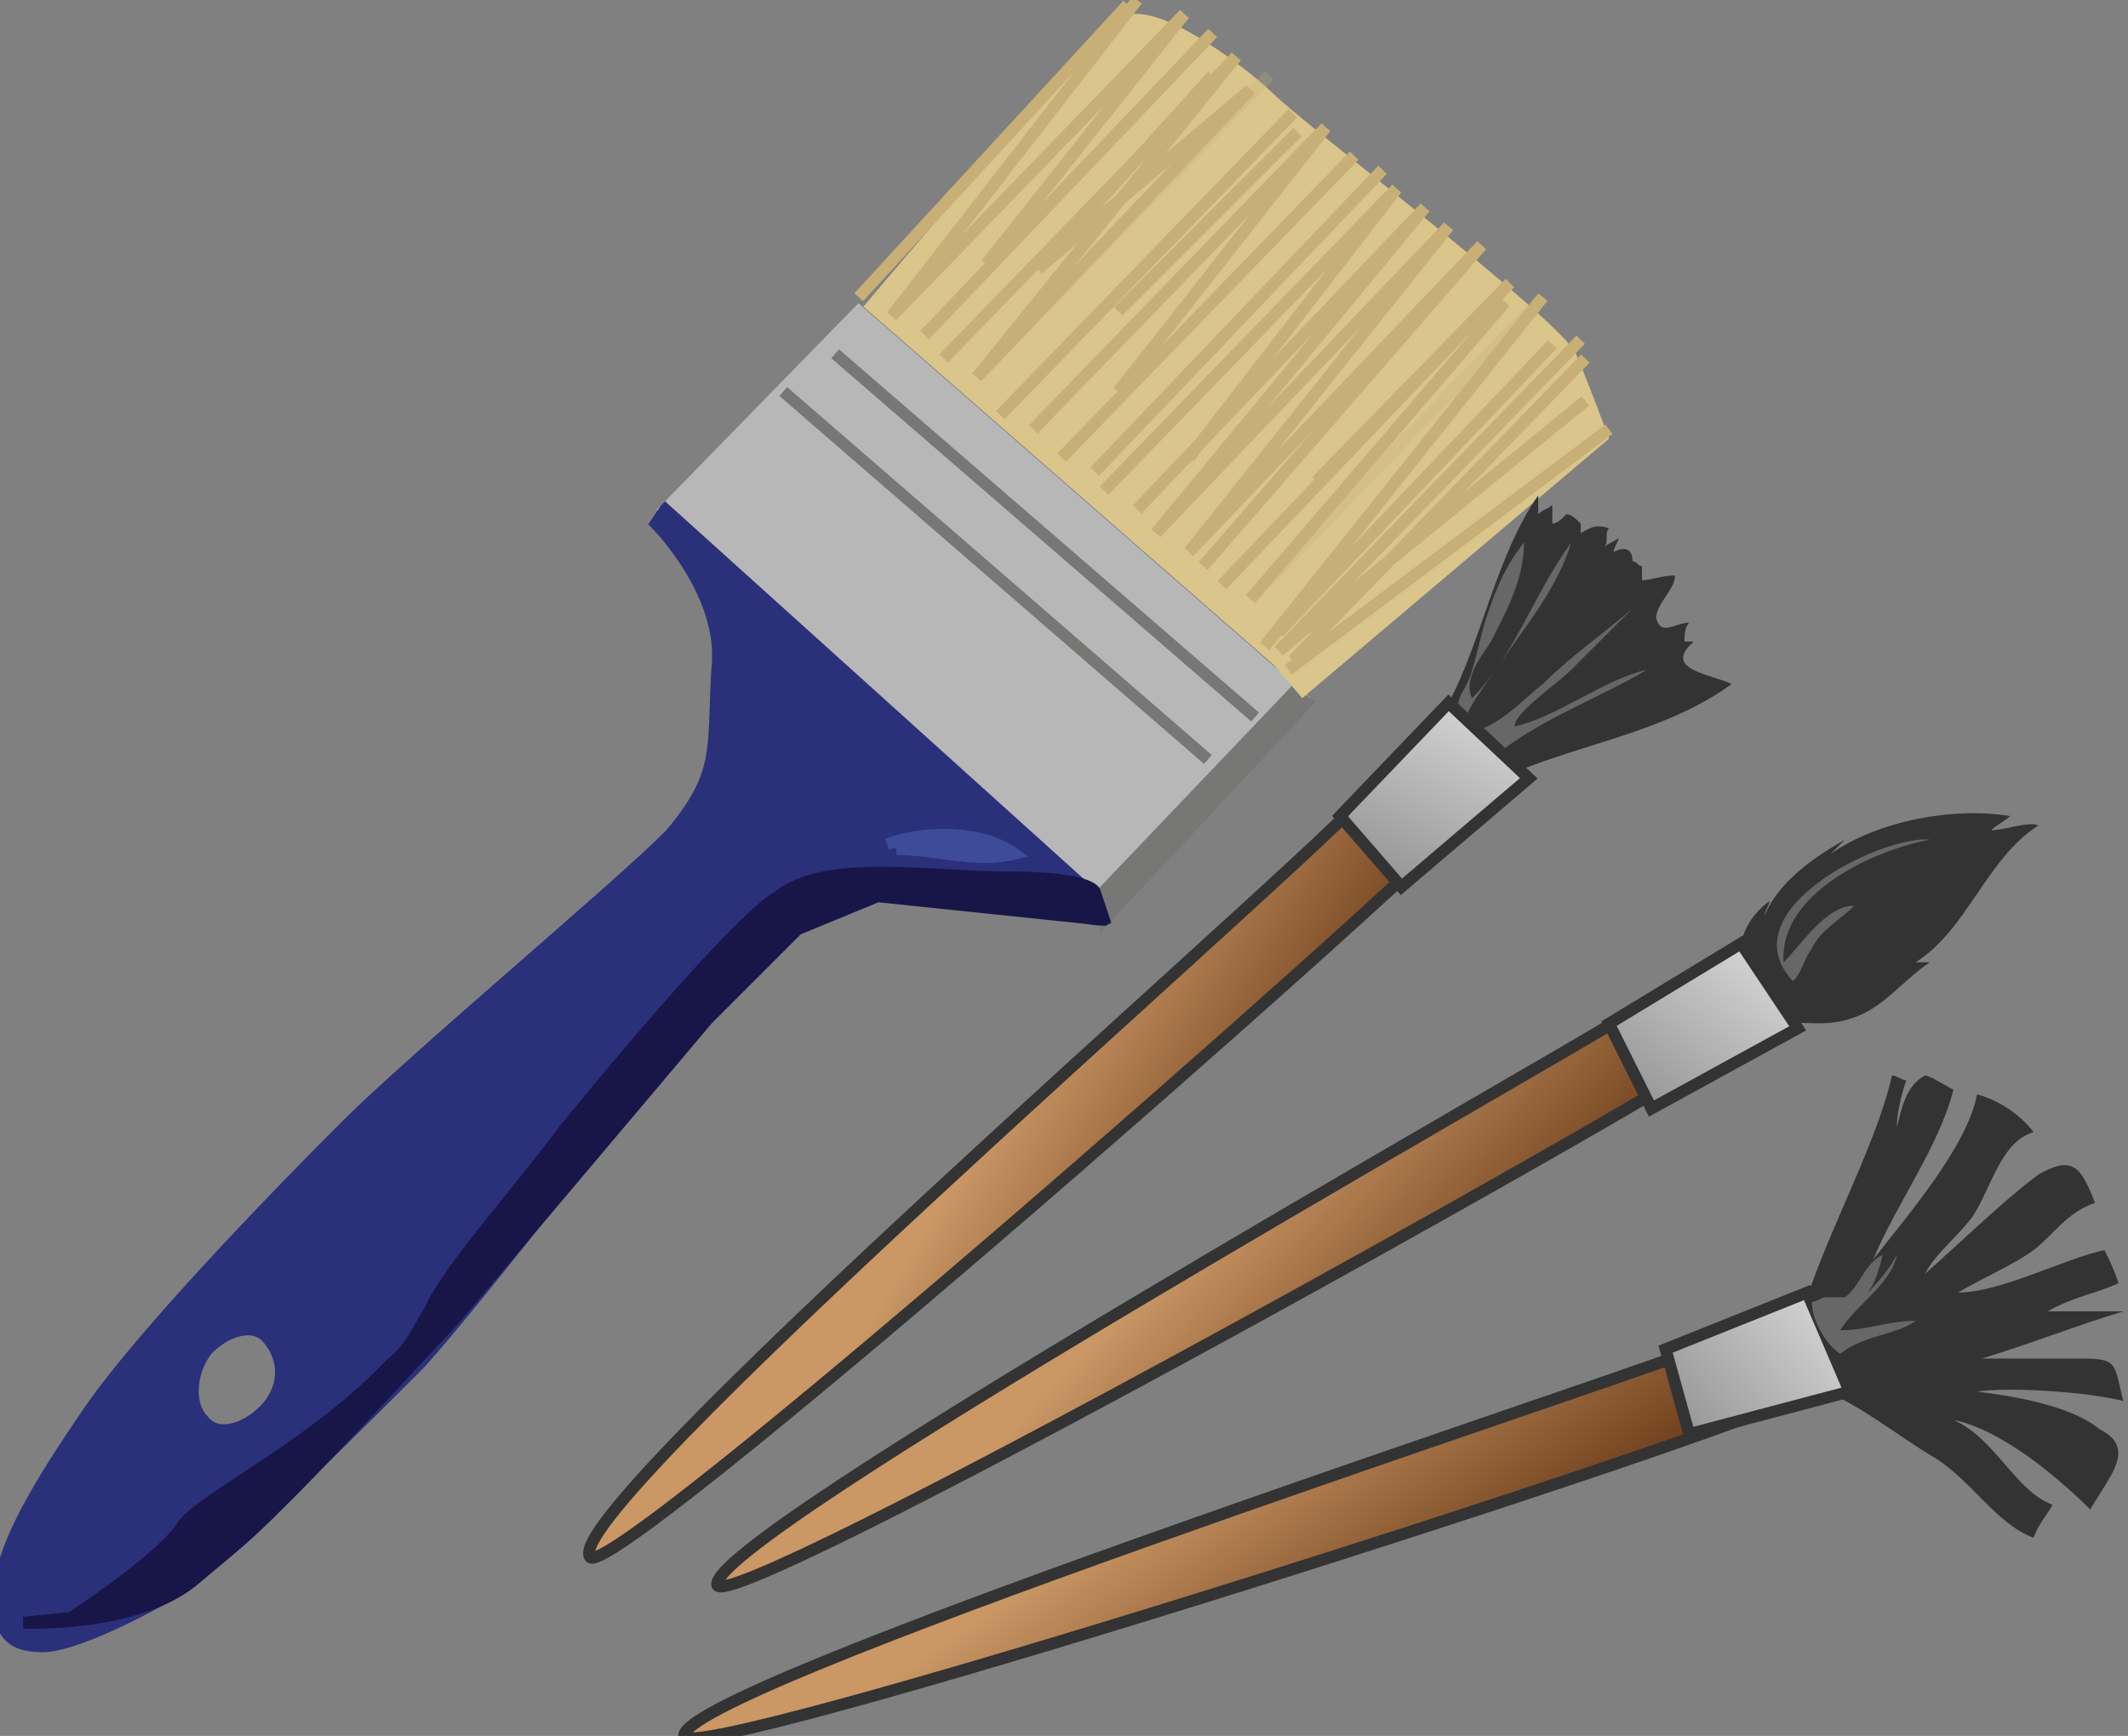 <svg xmlns="http://www.w3.org/2000/svg" version="1.0" viewBox="0 129 45.1 36.8"><rect x="0" y="129" width="45.1" height="36.8" fill="#808080" stroke="none"/><switch><g><path fill="#B7B7B7" stroke="#B7B7B7" stroke-width=".25" d="M14.1 139.8l8.9 7.7.5.7 4.2-4.3-9.5-8.3z"/><path fill="#2A307A" stroke="#2A307A" stroke-width=".25" d="M14.1 139.8l-.2.3s1.5 1.5 1.3 3.1c-.1 1.7.1 2.2-1 3.5-1.2 1.2-5.4 4.7-6.9 6.2s-4.3 4.4-5.4 6c-1.1 1.6-1.8 2.8-1.9 3.7-.1 1 .2 1.3.9 1.3s2.2-.8 2.9-1.2 4-3.7 5.1-4.8c1.1-1.2 4.9-6.1 5.7-7.1.8-.9 1.2-1.9 2.2-2.4s3.7-1 4.3-.7c.7.2 1.5.7 1.5.7l.7.1v-.4l-9.2-8.3zm-8.5 19.1c-.4.4-1 .6-1.3.2-.3-.3-.3-1 .1-1.5.4-.4 1-.6 1.3-.2.4.5.3 1.1-.1 1.5z"/><path fill="none" stroke="#777775" stroke-width=".25" d="M17.7 136.5l8.9 7.7m-10-6.9l9 7.8"/><path fill="#777775" stroke="#777775" stroke-width=".25" d="M27.7 143.9l-4.3 4.6-.1-.5 4.1-4.3z"/><path fill="#181548" stroke="#181548" stroke-width=".25" d="M23.4 148.5l-.2-.6s-.1-.3-1.8-.3-3.9-.4-4.9.4c-.7.4-2.7 2.7-4.5 4.9-1.2 1.6-2.5 3-2.9 3.9-.2.3-.4.8-.8 1.1-1.6 1.7-3.9 2.8-4.4 3.4-.4.7-2.4 2-2.4 2l-1 .1s2.4.1 3.6-.9c1.2-1 1.2-1 2.1-1.9.8-.8 3.4-3.6 3.4-3.6l5.4-6.4 1.9-1.9 1.7-.7 4.8.5z"/><path fill="#3E4B99" stroke="#3E4B99" stroke-width=".25" d="M18.8 146.9c.8-.3 2-.3 2.7.2-.8.2-1.7-.1-2.5-.1"/><path fill="#DAC58B" d="M18.3 135.5s5.1-6.1 5.7-6.2c.8-.1 2.5 1.2 3 1.7.6.6 6.1 4.8 6.4 5.5.3.7.7 1.8.7 1.8l-6.5 5.5-.6-.7-8.7-7.6z"/><path fill="none" stroke="#C7AF75" stroke-width=".25" d="M27.5 131.8l-3.8 3.8"/><g fill="none" stroke="#C7AF75" stroke-width=".25"><path d="M34.1 138.1l-6.8 5.1m-3.4-14.1l-5.7 6.2m6.9-6l-6.2 6.4m6.8-6l-6.1 6.4m6.6-5.9l-6.2 6.4"/><path d="M26.9 130.6l-6.2 6.4m6.7-5.6l-6.2 6.4m6.9-6.1l-6.2 6.4m6.8-5.8l-6.2 6.4m6.8-6.1l-6.1 6.4m6.4-6l-6.2 6.4" opacity=".27"/><path d="M30.2 133.4l-6.1 6.4m6.6-6l-6.2 6.5m6.9-6.1l-6.2 6.5"/><path d="M32 135l-6.1 6.4m6.8-6.1l-6.2 6.4m6.4-5.4l-6.1 6.4" opacity=".27"/><path d="M33.6 136.6l-6.2 6.4m6.1-6.8l-6.4 6.6m6.5-5.3l-6.5 5.3m5.8-6.5l-5.8 6.1m5.6-7.1l-5.9 7.4M32 135l-6.1 6.4m5.5-7.2l-5.9 6.8m5.2-7.2l-5.5 6.9m6.7-5.3l-5.4 6.3m3.7-8.3l-5.7 6.9m5.1-7.3l-6.2 6.4m5.9-6.8l-6.1 6.4m5.5-6.7l-6.2 6.4m5.6-7l-6.2 6.4m5.5-6.7l-6.2 6.4m5-7.6l-5.5 6.8m5.8-6.1l-5.8 6.1m5-7.3l-6.1 6.4m5.5-6.8l-6.2 6.4m5.2-6.7l-5.2 6.7M32 135l-4.1 4.2m1.7-6.2l-4.4 5.7m2.9-7l-4.4 5.6m2.8-6.4l-4.5 3.8m3.7-4.1l-3.7 4.1m3.1-5.4l-4.2 5.3"/></g><linearGradient id="a" x1="-1226.342" x2="-1224.806" y1="260.151" y2="260.704" gradientTransform="matrix(2.478 3.023 3.023 -2.478 2273.375 4504.63)" gradientUnits="userSpaceOnUse"><stop offset="0" stop-color="#ca9765"/><stop offset="1" stop-color="#653614"/></linearGradient><path fill="url(#a)" stroke="#333" stroke-width=".25" d="M31.1 145.2s-.6-.9-2.4.9C27 147.9 11.9 161 12.5 162c.3.7 16.8-13.8 18.6-15.7.6-1 0-1.1 0-1.1z"/><path fill="#333" d="M30.7 143.9c.7-1.3 1-3.1 1.9-4.4v.4c.1-.1.2-.1.3-.2v.4c.1 0 .2-.1.3-.2.1 0 .2.1.3.2v.2c.2-.1.3-.2.6-.1-.1.1 0 .3-.1.4.1-.1.2-.1.3-.2 0 .1-.1.2-.1.3.2-.1.4-.1.4.2.1 0 .1.1.2.1v.3c.2 0 .4-.1.7-.1 0 .3-.4.6-.4.9.1.4.4.1.7.1-.1.1-.1.3-.1.4h.2c-.7.6.4.7.8.9-1.5 1.1-3.5 1.3-5.1 2.1"/><path fill="#676767" d="M30.9 144c0-.3.2-.4.3-.8.1-.3.2-.8.3-1.1.2-.6.4-1.1.8-1.6 0 .8-.4 1.5-.7 2.1-.2.3-.6.8-.4 1.2.9-.9 1.3-2.2 2.1-3.3-.3 1-1 1.8-1.6 2.7-.2.3-.7.9-.7 1.3.6.1 1.3-.7 1.7-1 .6-.6 1.2-1 1.9-1.6l-1.3 1.3c-.3.3-1.2.9-1.2 1.2.9-.2 1.9-1 2.8-1.2-1 .6-2.4 1.1-3.3 1.9"/><linearGradient id="b" x1="-1226.579" x2="-1225.535" y1="264.32" y2="262.001" gradientTransform="matrix(2.478 3.023 3.023 -2.478 2273.375 4504.63)" gradientUnits="userSpaceOnUse"><stop offset="0" stop-color="#fff"/><stop offset="1" stop-color="#676767"/></linearGradient><path fill="url(#b)" stroke="#333" stroke-width=".25" d="M28.4 146.3l2.3-2.4 1.7 1.6-2.7 2.3z"/><linearGradient id="c" x1="-1262.218" x2="-1260.682" y1="347.309" y2="347.862" gradientTransform="scale(3.909 -3.909) rotate(-62.766 -945.18 -886.09)" gradientUnits="userSpaceOnUse"><stop offset="0" stop-color="#ca9765"/><stop offset="1" stop-color="#653614"/></linearGradient><path fill="url(#c)" stroke="#333" stroke-width=".25" d="M37 150.2s-.3-1-2.5.3c-2.1 1.3-19.5 11.1-19.3 12.1.2.7 19.4-10 21.6-11.5.7-.6.2-.9.2-.9z"/><path fill="#333" d="M36.9 149.1c0-.3.2-.7.6-1 0 .1-.1.2-.1.3.3-.7 1-1.2 1.7-1.6l-.3.3c1-.7 2.6-1 3.8-.8-.1.1-.3.2-.4.3.3 0 .8-.2 1-.1-1.1.7-1.5 2.2-2.6 2.9h.3c-.6.4-1 1-1.7 1.2-.6.2-1.2 0-1.9.1"/><linearGradient id="d" x1="-1262.498" x2="-1261.454" y1="351.464" y2="349.145" gradientTransform="scale(3.909 -3.909) rotate(-62.766 -945.18 -886.09)" gradientUnits="userSpaceOnUse"><stop offset="0" stop-color="#fff"/><stop offset="1" stop-color="#676767"/></linearGradient><path fill="url(#d)" stroke="#333" stroke-width=".25" d="M34.1 150.7l2.8-1.7 1.2 1.8-3.1 1.7z"/><path fill="#676767" d="M38 149.8c.2-.2.2-.4.4-.7.2-.4.6-.6.9-.9-.6 0-1.1.8-1.5 1.2-.1-1.5 2-2.4 3.1-2.6-1-.1-4.3 1.5-2.9 3"/><path fill="#333" d="M38.1 157.2c.4-1.7 1.6-3.7 2-5.4.1 0 .2.1.3.1-.1.3-.2.7-.2 1 .1-.4.2-.9.6-1.1.1 0 .4.2.6.3-.3 1.2-1.2 2.4-1.7 3.6.7-.9 2-2.4 2.2-3.5.4.1.9.4 1.2.8-.7.2-.9 1.2-1.3 1.8-.3.4-.8.8-1 1.2.8-.7 1.6-1.5 2.4-2.1.7-.4.9-.2 1.2.6-.6.2-.9.7-1.3 1-.4.3-1.1.6-1.6.9.9 0 2.2-.7 3.1-.9.1.2.2.4.3.7-.4.2-1 .3-1.5.6H45c-1 .3-2 .7-3 1h2.1c.8 0 .7.1.9.9-.8-.2-2.4-.3-3.1-.2.8.1 2 .3 2.6.8.8.4.2 1-.2 1.7-.7-.7-1.9-1.7-2.9-1.9.9.4 1.3 1.5 2.1 1.8-.1.2-.3.4-.4.7-.8-.3-1.3-1.2-2.1-1.7-.7-.4-1.8-1.3-2.6-1.5"/><linearGradient id="e" x1="-1303.819" x2="-1302.283" y1="414.134" y2="414.687" gradientTransform="matrix(1.078 3.758 3.758 -1.078 -125.624 5506.262)" gradientUnits="userSpaceOnUse"><stop offset="0" stop-color="#ca9765"/><stop offset="1" stop-color="#653614"/></linearGradient><path fill="url(#e)" stroke="#333" stroke-width=".25" d="M38.2 157.8s-.1-1-2.5-.1-21.3 7.1-21.2 8.1c0 .7 21-6 23.4-7.1.8-.7.3-.9.3-.9z"/><linearGradient id="f" x1="-1304.065" x2="-1303.021" y1="418.322" y2="416.003" gradientTransform="matrix(1.078 3.758 3.758 -1.078 -125.624 5506.262)" gradientUnits="userSpaceOnUse"><stop offset="0" stop-color="#fff"/><stop offset="1" stop-color="#676767"/></linearGradient><path fill="url(#f)" stroke="#333" stroke-width=".25" d="M35.3 157.6l3-1.2.9 2.1-3.4.9z"/><path fill="#676767" d="M39.1 156.5c.3-.2.4-.7.8-.9-.1.4-.2.8-.6 1.1.3-.3.7-.7.9-1.1-.1.6-.9 1.1-1.2 1.6.6 0 1-.2 1.6-.2-.4.3-1.1.3-1.6.7-.3-.2-.6-.7-.6-1.1.1 0 .2-.1.3-.1"/></g></switch></svg>
